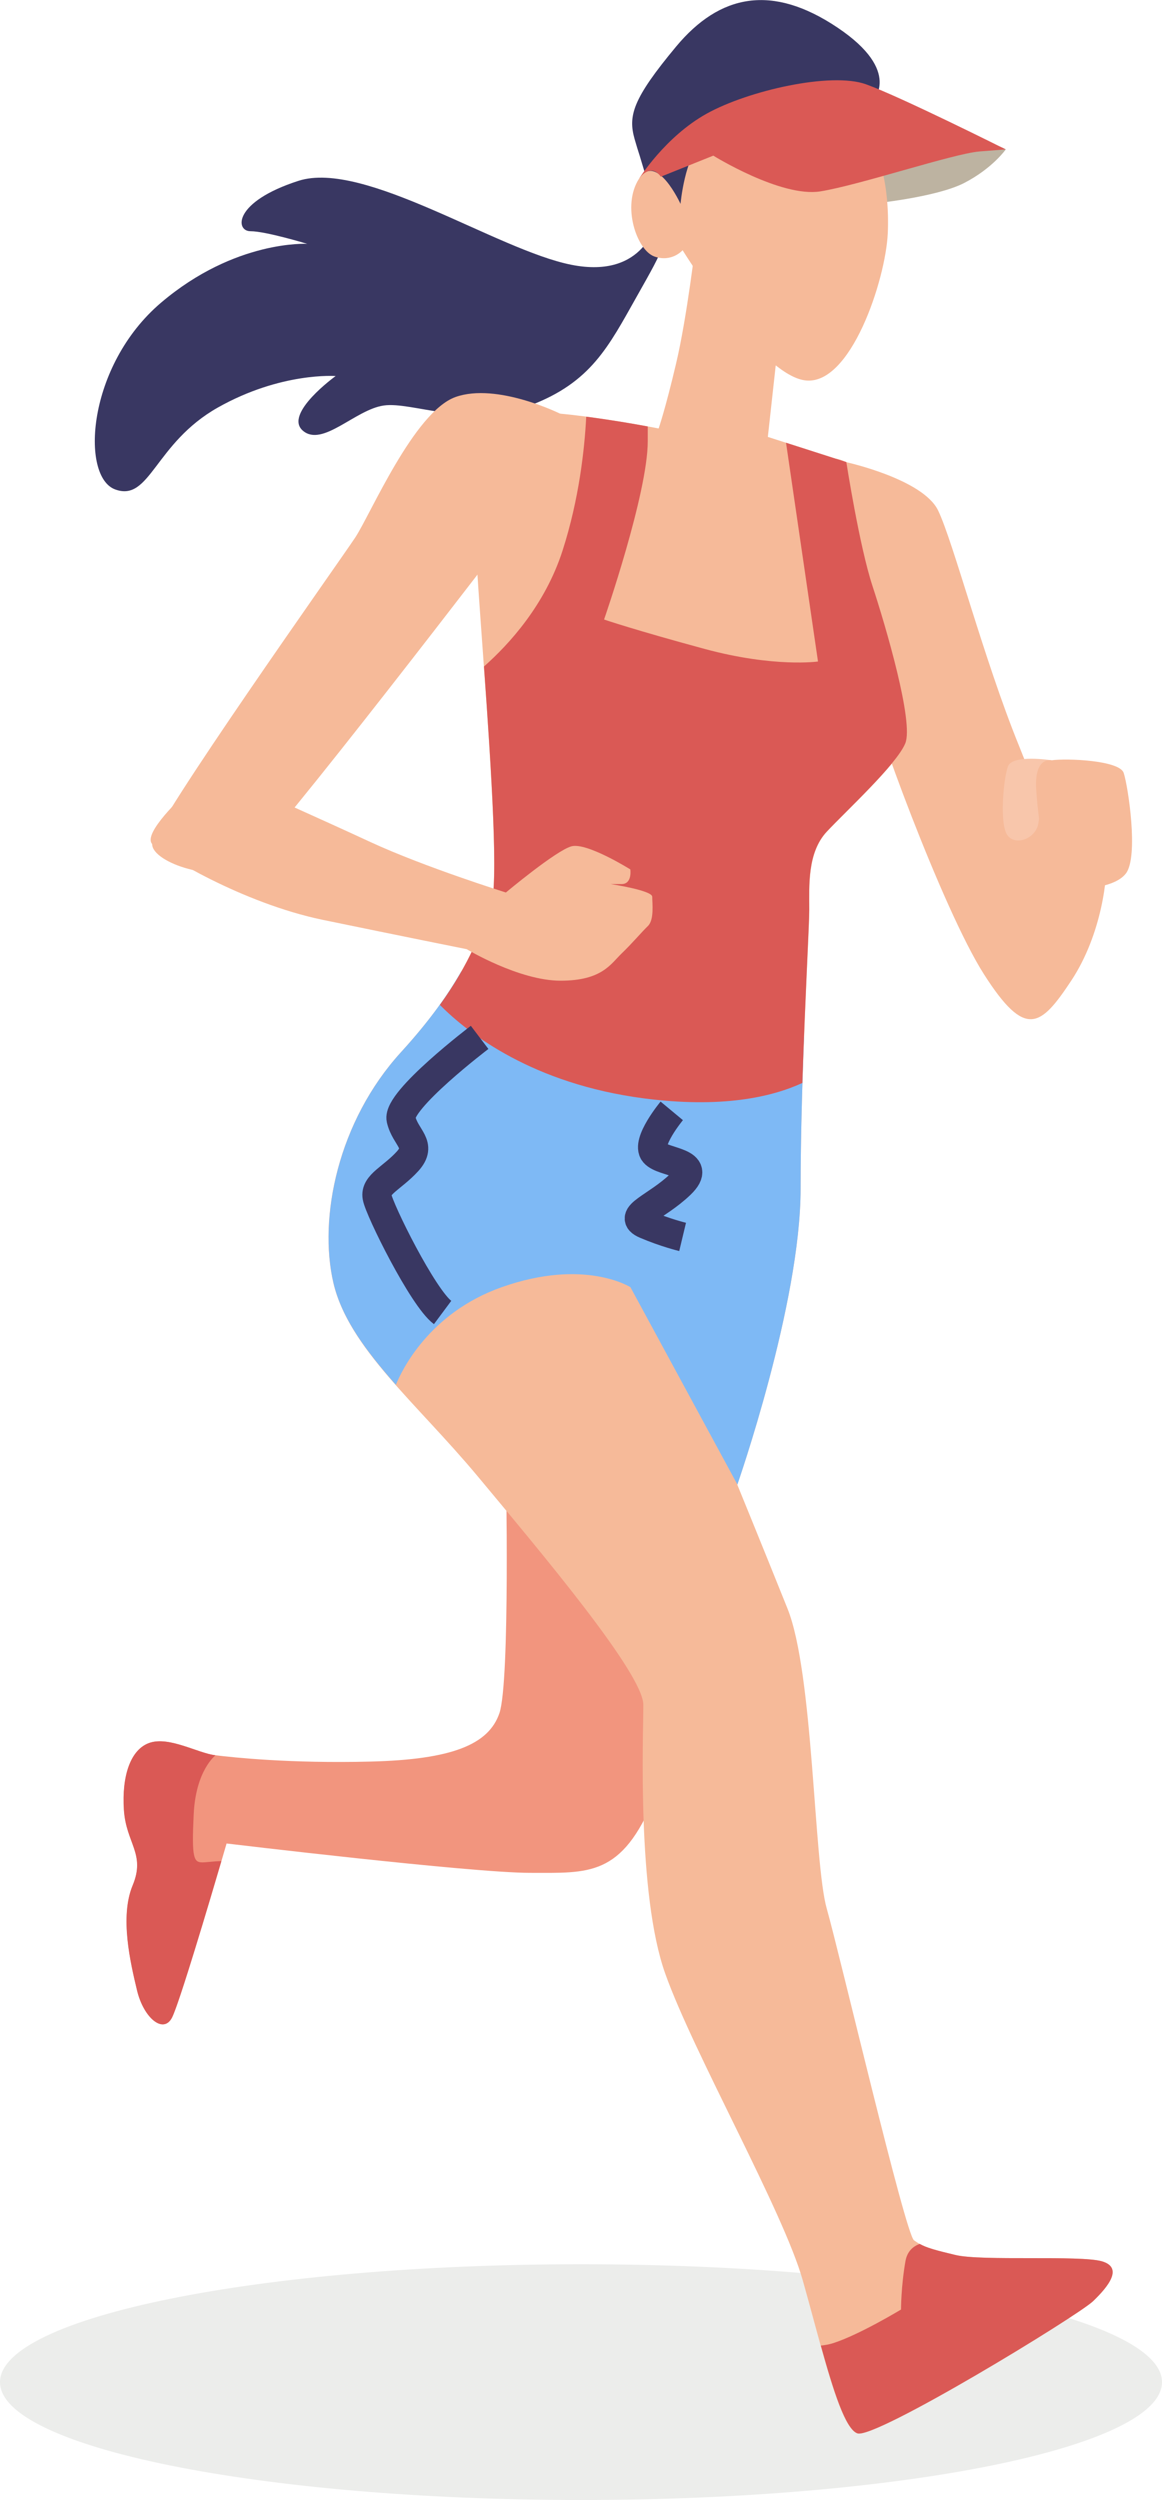 <svg width="20" height="43" viewBox="0 0 20 43" fill="none" xmlns="http://www.w3.org/2000/svg">
<path d="M10 43C15.523 43 20 42.092 20 40.973C20 39.853 15.523 38.945 10 38.945C4.477 38.945 0 39.853 0 40.973C0 42.092 4.477 43 10 43Z" fill="#ECEDEB"/>
<path d="M11.299 3.797C11.299 3.797 11.112 4.809 9.833 4.554C8.554 4.3 6.264 2.748 5.138 3.11C4.012 3.472 4.048 3.977 4.311 3.977C4.574 3.977 5.288 4.194 5.288 4.194C5.288 4.194 4.048 4.122 2.772 5.206C1.495 6.29 1.381 8.202 1.984 8.419C2.584 8.637 2.66 7.625 3.749 7.01C4.838 6.396 5.777 6.468 5.777 6.468C5.777 6.468 4.875 7.118 5.213 7.408C5.551 7.697 6.115 7.045 6.604 6.975C7.092 6.903 8.07 7.372 9.121 6.975C10.173 6.578 10.473 5.963 10.961 5.098C11.45 4.229 11.525 4.122 11.299 3.797Z" fill="#393762"/>
<path d="M17.311 2.57C17.311 2.57 17.084 2.895 16.596 3.147C16.107 3.399 14.981 3.507 14.981 3.507L14.906 2.713C14.906 2.713 16.785 2.245 17.311 2.57Z" fill="#BDB3A1"/>
<path d="M14.417 0.476C13.289 -0.282 12.389 -0.102 11.637 0.801C10.886 1.703 10.81 1.992 10.922 2.39C10.953 2.497 10.983 2.597 11.012 2.685L11.238 3.435C11.238 3.435 11.798 4.194 12.095 3.879C12.277 3.685 12.384 2.918 12.441 2.354C12.735 2.229 13.059 2.112 13.403 2.032C14.643 1.742 15.017 1.742 15.017 1.742C15.017 1.742 15.545 1.233 14.417 0.476Z" fill="#393762"/>
<path d="M14.568 7.95C14.568 7.95 15.883 8.239 16.146 8.779C16.408 9.321 16.934 11.343 17.537 12.823C18.137 14.302 17.838 14.014 18.101 14.592C18.363 15.169 19.003 14.339 19.039 14.699C19.076 15.061 18.964 16.071 18.439 16.866C17.913 17.66 17.651 17.878 16.936 16.758C16.221 15.639 14.983 12.245 14.983 11.956C14.983 11.666 14.307 9.357 14.195 8.887C14.079 8.419 13.967 7.66 14.568 7.95Z" fill="#F6BA99"/>
<path d="M8.707 25.209C8.707 25.209 8.783 28.927 8.595 29.469C8.408 30.011 7.769 30.264 6.378 30.299C4.987 30.334 4.012 30.227 3.71 30.191C3.409 30.156 2.922 29.866 2.584 29.974C2.246 30.082 2.096 30.552 2.134 31.129C2.171 31.706 2.511 31.886 2.285 32.428C2.059 32.97 2.248 33.765 2.36 34.235C2.472 34.704 2.81 34.992 2.961 34.704C3.112 34.415 3.9 31.708 3.9 31.708C3.9 31.708 8.107 32.213 9.123 32.213C10.137 32.213 10.701 32.285 11.265 30.913C11.829 29.542 12.318 26.291 12.354 26.148C12.389 26.003 9.42 24.269 8.707 25.209Z" fill="#F2957E"/>
<path d="M11.976 4.157C11.976 4.157 11.825 5.456 11.637 6.251C11.45 7.045 11.336 7.37 11.336 7.37C11.336 7.37 9.345 6.973 8.744 7.118C8.143 7.263 8.143 7.948 8.18 9.177C8.217 10.404 8.669 15.062 8.443 15.604C8.217 16.146 7.993 16.903 6.903 18.095C5.814 19.287 5.476 20.948 5.738 22.068C6.001 23.187 7.166 24.127 8.219 25.389C9.271 26.653 11.073 28.782 11.073 29.324C11.073 29.866 10.961 32.575 11.45 33.947C11.939 35.319 13.478 38.027 13.816 39.219C14.154 40.411 14.456 41.748 14.755 41.855C15.056 41.963 18.549 39.834 18.813 39.581C19.076 39.329 19.338 39.004 18.964 38.894C18.589 38.787 16.897 38.894 16.447 38.787C15.997 38.679 15.883 38.642 15.732 38.534C15.582 38.427 14.456 33.624 14.23 32.829C14.004 32.035 14.004 28.786 13.554 27.667C13.104 26.547 12.69 25.536 12.69 25.536C12.69 25.536 13.78 22.43 13.78 20.445C13.78 18.459 13.93 16.04 13.93 15.643C13.93 15.245 13.894 14.668 14.232 14.306C14.57 13.944 15.433 13.151 15.584 12.789C15.734 12.427 15.246 10.768 15.02 10.081C14.794 9.394 14.57 7.95 14.57 7.95L13.216 7.515L13.403 5.818C13.403 5.818 12.989 4.734 12.688 4.409C12.389 4.086 11.976 4.157 11.976 4.157Z" fill="#F6BA99"/>
<path d="M11.713 3.507C11.713 3.507 11.3 2.605 10.998 3.075C10.697 3.544 10.961 4.302 11.261 4.411C11.562 4.519 11.749 4.304 11.749 4.304C11.749 4.304 13.065 6.435 13.853 6.542C14.641 6.65 15.244 4.809 15.28 4.014C15.317 3.219 15.13 2.28 14.641 2.137C14.152 1.992 12.387 2.245 12.085 2.462C11.788 2.677 11.713 3.507 11.713 3.507Z" fill="#F6BA99"/>
<path d="M11.375 3.039L12.277 2.677C12.277 2.677 13.441 3.399 14.118 3.292C14.794 3.184 16.408 2.642 16.86 2.605C17.31 2.57 17.31 2.57 17.31 2.57C17.31 2.57 15.506 1.666 14.906 1.45C14.305 1.233 12.877 1.558 12.163 1.955C11.448 2.352 10.998 3.075 10.998 3.075C10.998 3.075 11.187 2.785 11.375 3.039Z" fill="#DA5955"/>
<path d="M13.78 20.443C13.78 19.59 13.808 18.657 13.838 17.837C13.112 17.942 11.837 18.001 10.285 17.517C9.202 17.181 8.445 16.909 7.938 16.709C7.718 17.095 7.404 17.547 6.905 18.095C5.816 19.287 5.478 20.948 5.74 22.068C5.883 22.678 6.298 23.234 6.814 23.819C6.911 23.576 7.384 22.582 8.634 22.14C10.061 21.635 10.851 22.14 10.851 22.14L12.692 25.534C12.69 25.534 13.78 22.428 13.78 20.443Z" fill="#7EB9F5"/>
<path d="M13.81 18.627C13.855 17.201 13.928 15.921 13.928 15.641C13.928 15.243 13.891 14.666 14.229 14.304C14.567 13.944 15.431 13.149 15.581 12.787C15.732 12.425 15.243 10.766 15.017 10.079C14.791 9.392 14.567 7.948 14.567 7.948L13.529 7.615L14.079 11.378C14.079 11.378 13.327 11.486 12.126 11.161C10.925 10.836 10.397 10.656 10.397 10.656C10.397 10.656 11.149 8.49 11.149 7.588C11.149 7.497 11.149 7.415 11.149 7.335C10.92 7.292 10.513 7.222 10.09 7.167C10.061 7.73 9.967 8.584 9.684 9.466C9.381 10.41 8.758 11.085 8.33 11.464C8.455 13.21 8.589 15.257 8.444 15.605C8.275 16.013 8.106 16.541 7.571 17.285C8.072 17.788 9.177 18.641 11.075 18.891C12.415 19.066 13.276 18.872 13.81 18.627Z" fill="#DA5955"/>
<path d="M9.646 7.118C9.646 7.118 8.556 6.576 7.842 6.828C7.127 7.081 6.376 8.85 6.113 9.247C5.85 9.644 2.619 14.194 2.619 14.519C2.619 14.844 3.745 15.206 4.197 14.882C4.647 14.557 8.817 9.104 8.817 9.104" fill="#F6BA99"/>
<path d="M4.462 13.617C4.462 13.617 5.439 14.05 6.378 14.484C7.316 14.917 8.707 15.351 8.707 15.351C8.707 15.351 9.57 14.629 9.835 14.557C10.098 14.484 10.849 14.954 10.849 14.954C10.849 14.954 10.886 15.206 10.698 15.206C10.511 15.206 10.511 15.206 10.511 15.206C10.511 15.206 11.226 15.314 11.226 15.424C11.226 15.533 11.263 15.821 11.151 15.928C11.039 16.036 10.888 16.218 10.701 16.398C10.513 16.578 10.363 16.868 9.648 16.868C8.933 16.868 8.033 16.326 8.033 16.326C8.033 16.326 6.944 16.108 5.553 15.821C4.162 15.531 2.81 14.701 2.623 14.521C2.435 14.341 3.187 13.654 3.187 13.654" fill="#F6BA99"/>
<path d="M18.098 13.077C18.098 13.077 17.422 12.969 17.347 13.185C17.271 13.402 17.196 14.196 17.347 14.376C17.497 14.556 17.835 14.412 17.872 14.159C17.911 13.907 18.098 13.077 18.098 13.077Z" fill="#F8C6AB"/>
<path d="M18.098 13.077C18.098 13.077 17.797 13.005 17.835 13.582C17.872 14.159 18.023 15.171 18.212 15.243C18.399 15.316 19.151 15.316 19.377 15.026C19.603 14.737 19.414 13.51 19.34 13.292C19.263 13.077 18.363 13.04 18.098 13.077Z" fill="#F6BA99"/>
<path d="M3.484 32.033C3.334 32.033 3.297 31.96 3.334 31.203C3.37 30.446 3.71 30.191 3.71 30.191C3.409 30.156 2.922 29.866 2.582 29.974C2.244 30.082 2.094 30.551 2.132 31.129C2.169 31.706 2.509 31.886 2.283 32.428C2.057 32.97 2.246 33.765 2.358 34.234C2.47 34.704 2.808 34.992 2.959 34.704C3.079 34.475 3.601 32.724 3.81 32.011C3.68 32.013 3.552 32.033 3.484 32.033Z" fill="#DA5955"/>
<path d="M18.964 38.894C18.589 38.786 16.897 38.894 16.447 38.786C16.093 38.702 15.948 38.661 15.83 38.595C15.718 38.636 15.614 38.72 15.584 38.894C15.508 39.327 15.508 39.724 15.508 39.724C15.508 39.724 14.794 40.156 14.344 40.301C14.268 40.325 14.197 40.337 14.128 40.344C14.346 41.129 14.552 41.779 14.757 41.853C15.059 41.961 18.551 39.832 18.815 39.579C19.076 39.327 19.339 39.002 18.964 38.894Z" fill="#DA5955"/>
<path d="M8.255 17.843C8.255 17.843 6.828 18.927 6.903 19.252C6.978 19.576 7.278 19.684 7.015 19.974C6.752 20.263 6.451 20.371 6.49 20.588C6.526 20.805 7.278 22.322 7.618 22.575" stroke="#393762" stroke-width="0.5" stroke-miterlimit="10"/>
<path d="M11.562 19.107C11.562 19.107 11.112 19.649 11.261 19.829C11.412 20.009 12.124 19.974 11.711 20.371C11.297 20.768 10.772 20.913 11.11 21.058C11.448 21.203 11.749 21.275 11.749 21.275" stroke="#393762" stroke-width="0.5" stroke-miterlimit="10"/>
</svg>
